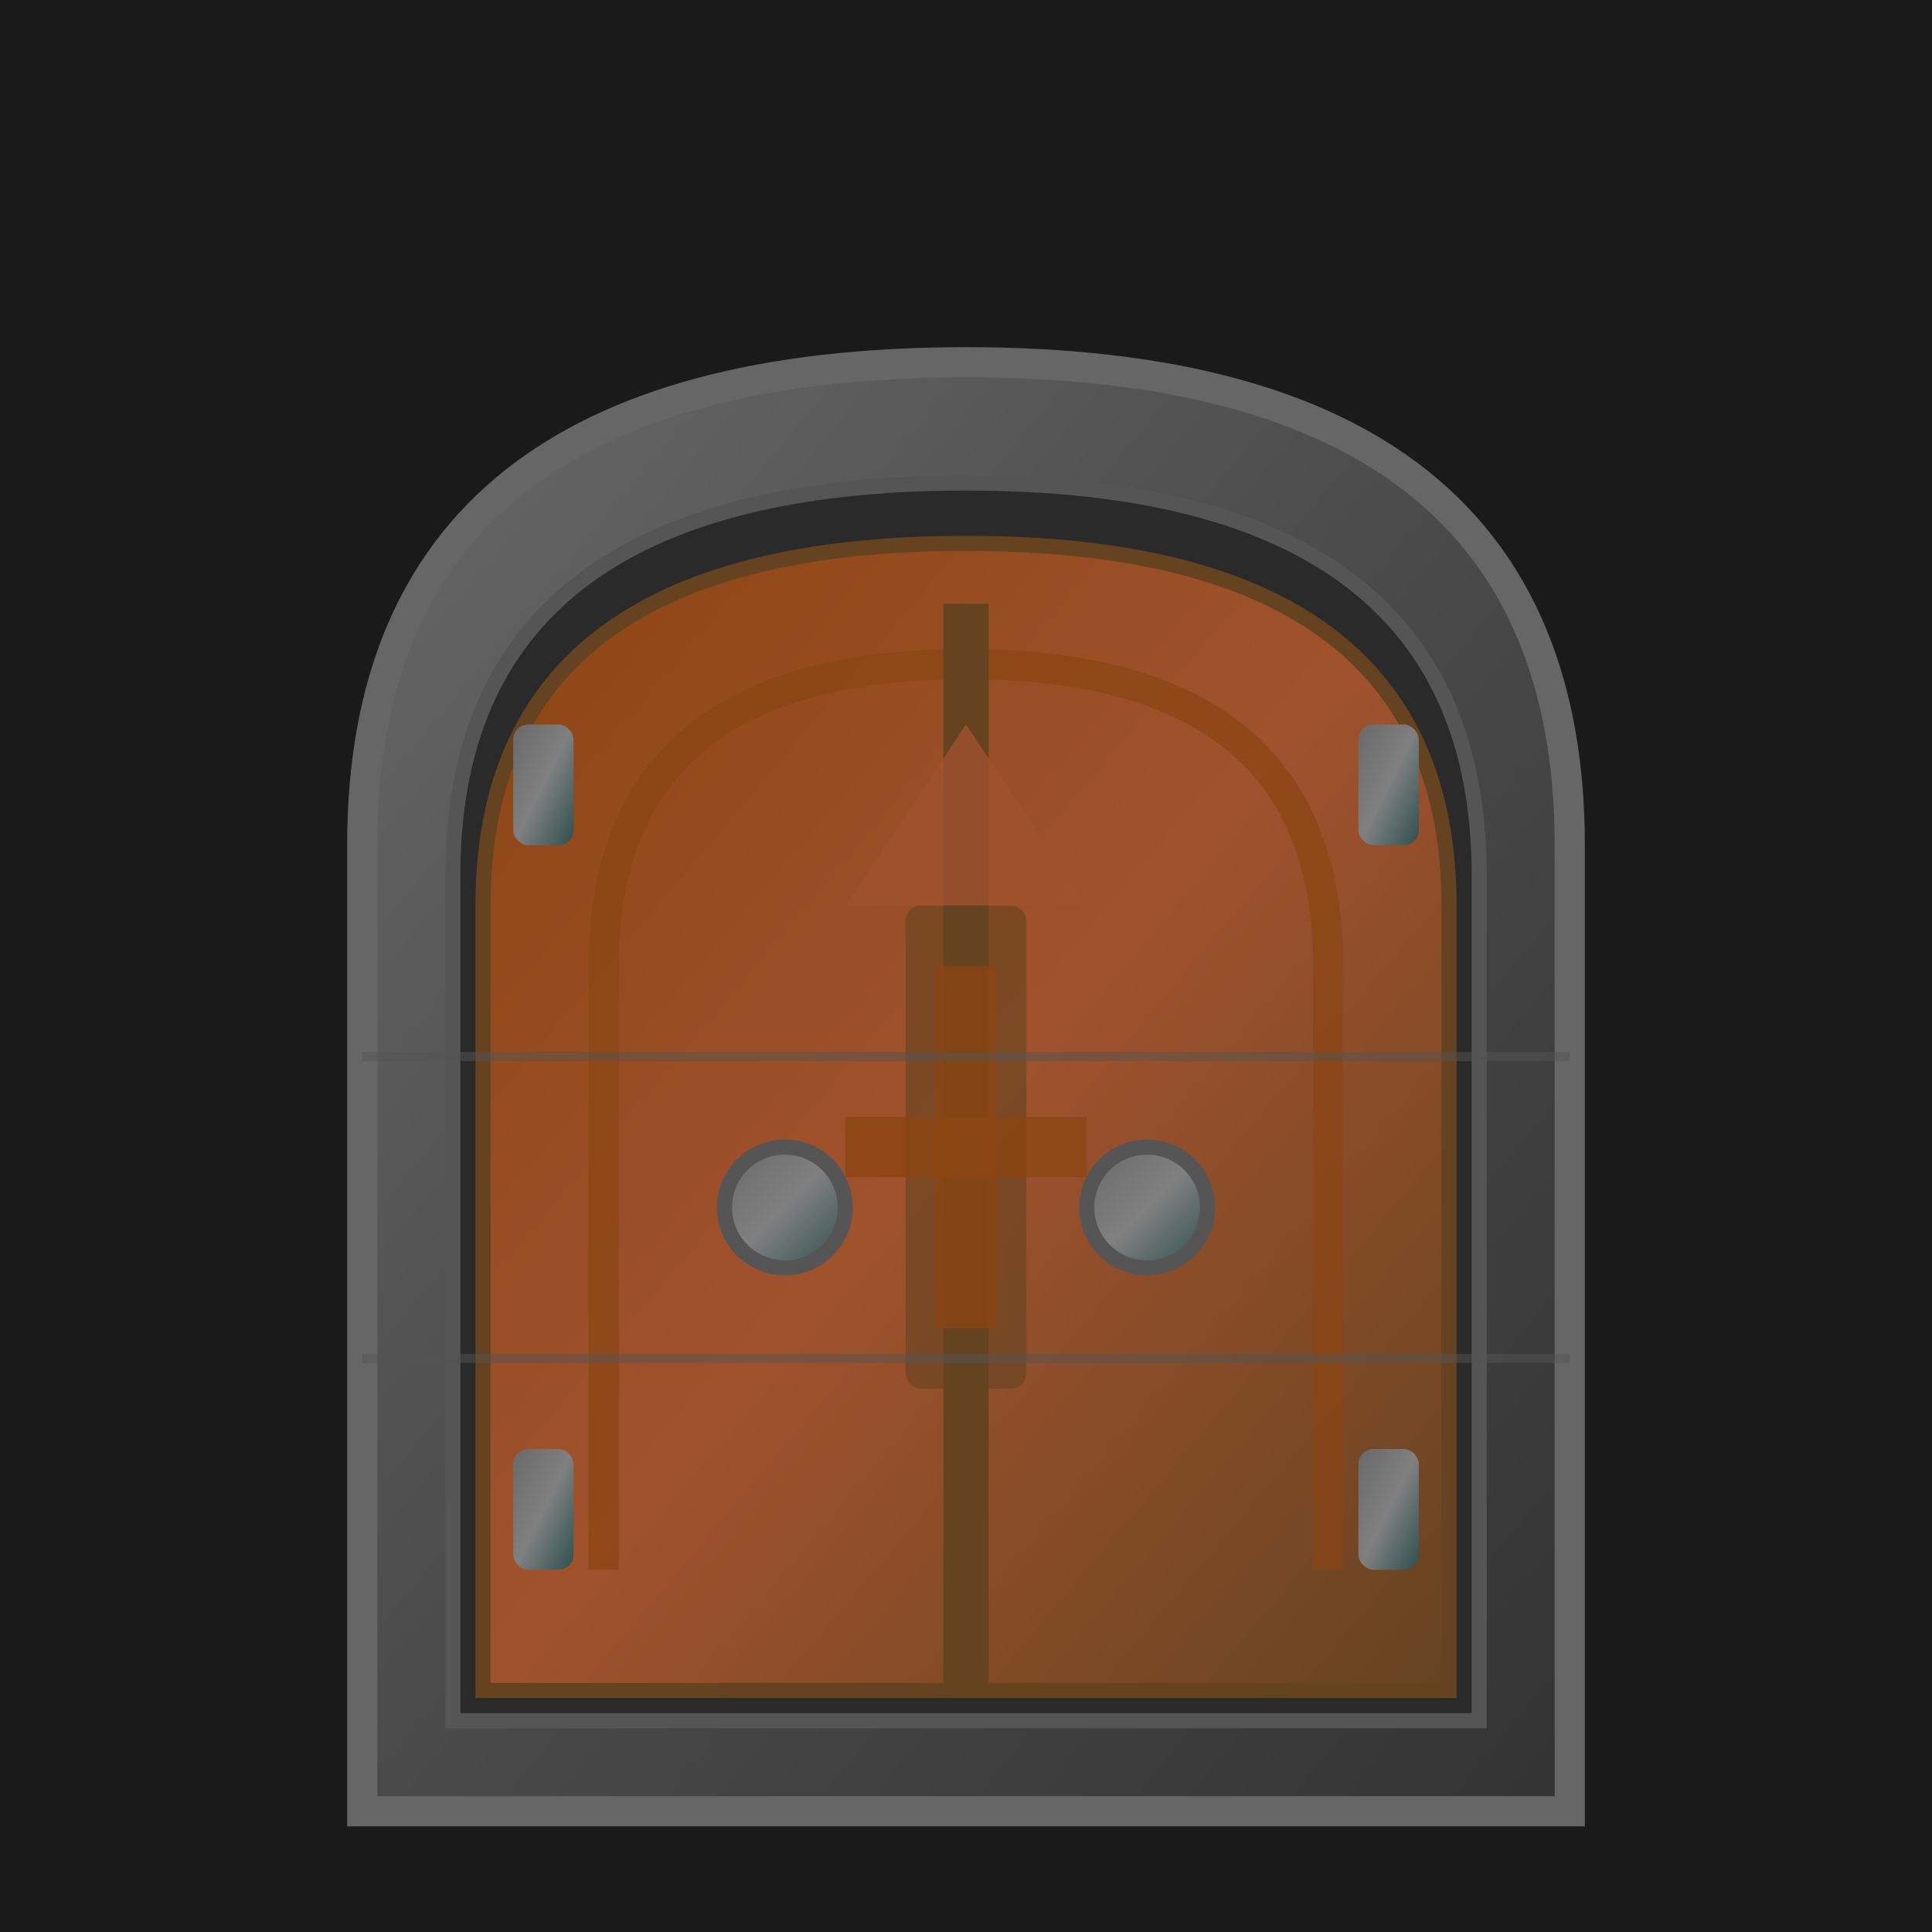 <svg xmlns="http://www.w3.org/2000/svg" viewBox="0 0 64 64" width="64" height="64">
  <defs>
    <linearGradient id="doorGradient" x1="0%" y1="0%" x2="100%" y2="100%">
      <stop offset="0%" style="stop-color:#8B4513;stop-opacity:1" />
      <stop offset="50%" style="stop-color:#A0522D;stop-opacity:1" />
      <stop offset="100%" style="stop-color:#654321;stop-opacity:1" />
    </linearGradient>
    <linearGradient id="metalGradient" x1="0%" y1="0%" x2="100%" y2="100%">
      <stop offset="0%" style="stop-color:#696969;stop-opacity:1" />
      <stop offset="50%" style="stop-color:#808080;stop-opacity:1" />
      <stop offset="100%" style="stop-color:#2F4F4F;stop-opacity:1" />
    </linearGradient>
    <linearGradient id="stoneGradient" x1="0%" y1="0%" x2="100%" y2="100%">
      <stop offset="0%" style="stop-color:#696969;stop-opacity:1" />
      <stop offset="50%" style="stop-color:#4A4A4A;stop-opacity:1" />
      <stop offset="100%" style="stop-color:#333333;stop-opacity:1" />
    </linearGradient>
  </defs>
  
  <!-- Background -->
  <rect width="64" height="64" fill="#1a1a1a"/>
  
  <!-- Gothic arch door frame (stone) -->
  <path d="M 12 60 L 12 28 Q 12 12 32 12 Q 52 12 52 28 L 52 60 Z" 
        fill="url(#stoneGradient)" stroke="#666" stroke-width="1"/>
  
  <!-- Inner arch shadow -->
  <path d="M 15 57 L 15 29 Q 15 16 32 16 Q 49 16 49 29 L 49 57 Z" 
        fill="#2a2a2a" stroke="#555" stroke-width="0.5"/>
  
  <!-- Door panels -->
  <path d="M 16 56 L 16 30 Q 16 18 32 18 Q 48 18 48 30 L 48 56 Z" 
        fill="url(#doorGradient)" stroke="#654321" stroke-width="0.5"/>
  
  <!-- Gothic arch details -->
  <path d="M 20 52 L 20 32 Q 20 22 32 22 Q 44 22 44 32 L 44 52" 
        fill="none" stroke="#8B4513" stroke-width="1" opacity="0.7"/>
  
  <!-- Door panels vertical division -->
  <line x1="32" y1="20" x2="32" y2="56" stroke="#654321" stroke-width="1.5"/>
  
  <!-- Door handles -->
  <circle cx="26" cy="40" r="2" fill="url(#metalGradient)" stroke="#555" stroke-width="0.5"/>
  <circle cx="38" cy="40" r="2" fill="url(#metalGradient)" stroke="#555" stroke-width="0.5"/>
  
  <!-- Gothic decorative elements -->
  <path d="M 32 24 L 28 30 L 36 30 Z" fill="#A0522D" opacity="0.8"/>
  <rect x="30" y="30" width="4" height="16" fill="#654321" opacity="0.6" rx="0.5"/>
  
  <!-- Cross detail -->
  <rect x="31" y="32" width="2" height="12" fill="#8B4513" opacity="0.8"/>
  <rect x="28" y="37" width="8" height="2" fill="#8B4513" opacity="0.8"/>
  
  <!-- Hinges -->
  <rect x="17" y="24" width="2" height="4" fill="url(#metalGradient)" rx="0.5"/>
  <rect x="17" y="48" width="2" height="4" fill="url(#metalGradient)" rx="0.5"/>
  <rect x="45" y="24" width="2" height="4" fill="url(#metalGradient)" rx="0.5"/>
  <rect x="45" y="48" width="2" height="4" fill="url(#metalGradient)" rx="0.5"/>
  
  <!-- Stone texture details -->
  <path d="M 12 35 L 52 35" stroke="#555" stroke-width="0.3" opacity="0.5"/>
  <path d="M 12 45 L 52 45" stroke="#555" stroke-width="0.3" opacity="0.5"/>
</svg>
